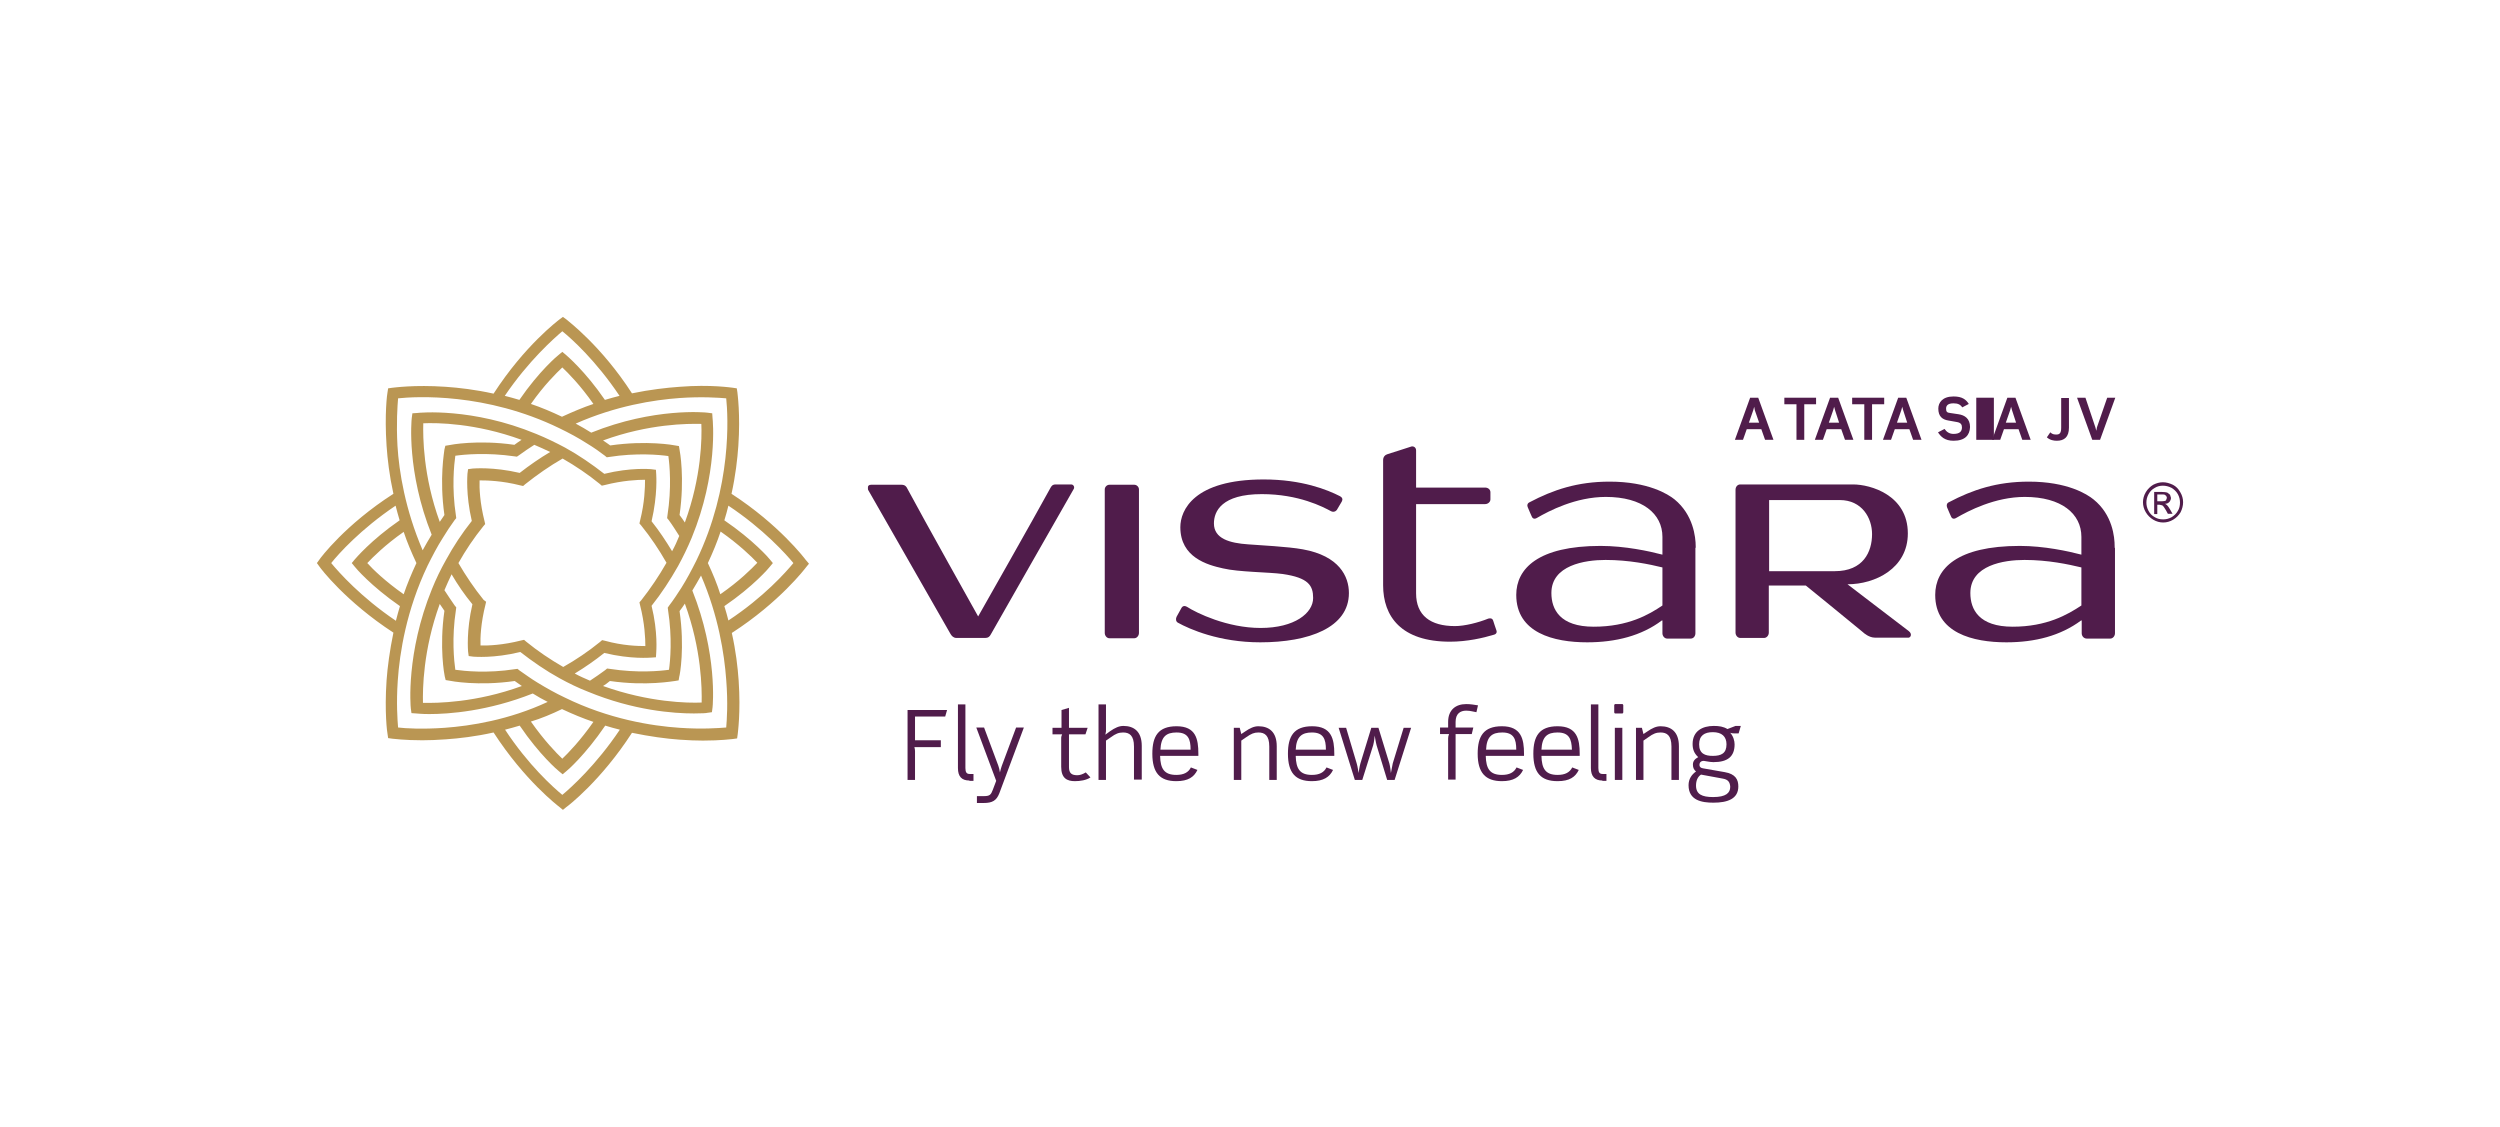 <?xml version="1.0" encoding="UTF-8"?>
<svg width="142px" height="64px" viewBox="0 0 142 64" version="1.1" xmlns="http://www.w3.org/2000/svg" xmlns:xlink="http://www.w3.org/1999/xlink">
    <title>Vistara</title>
    <g id="Taskboard" stroke="none" stroke-width="1" fill="none" fill-rule="evenodd">
        <g id="Vistara">
            <rect id="Rectangle" x="0" y="0" width="142" height="64"></rect>
            <g id="vistara-logo-vector" transform="translate(18, 18)" fill-rule="nonzero">
                <path d="M27.754,13.787 C27.701,13.716 26.253,11.803 23.55,10.048 C23.779,9.003 23.885,8.081 23.938,7.319 C24.062,5.511 23.885,4.342 23.885,4.289 L23.85,4.058 L23.62,4.023 C23.567,4.023 22.401,3.828 20.599,3.97 C19.857,4.023 18.921,4.129 17.896,4.342 C16.147,1.63 14.239,0.213 14.169,0.142 L13.974,0 L13.78,0.142 C13.692,0.213 11.801,1.63 10.035,4.359 C8.992,4.129 8.074,4.023 7.314,3.97 C5.512,3.846 4.346,4.023 4.293,4.023 L4.046,4.058 L4.01,4.289 C3.993,4.342 3.834,5.511 3.957,7.319 C4.01,8.081 4.116,9.003 4.346,10.048 C1.608,11.803 0.194,13.699 0.141,13.787 L0,13.982 L0.141,14.177 C0.194,14.266 1.625,16.162 4.346,17.934 C4.134,18.962 4.01,19.901 3.957,20.646 C3.834,22.453 3.993,23.623 4.01,23.676 L4.046,23.924 L4.293,23.959 C4.328,23.959 4.964,24.048 5.989,24.048 C6.378,24.048 6.819,24.03 7.314,23.995 C8.074,23.942 9.01,23.835 10.035,23.605 C11.801,26.334 13.692,27.77 13.78,27.841 L13.974,28 L14.169,27.841 C14.257,27.787 16.147,26.334 17.896,23.623 C18.921,23.835 19.84,23.959 20.599,24.013 C21.094,24.048 21.536,24.066 21.924,24.066 C22.949,24.066 23.585,23.977 23.62,23.977 L23.868,23.942 L23.903,23.694 C23.903,23.641 24.08,22.471 23.956,20.663 C23.903,19.901 23.797,18.98 23.567,17.952 C26.288,16.197 27.737,14.284 27.79,14.213 L27.949,14.018 L27.754,13.787 Z M22.207,13.982 C22.49,13.38 22.737,12.777 22.931,12.192 C23.991,12.937 24.698,13.628 25.016,13.965 C24.698,14.301 23.991,15.01 22.914,15.754 C22.737,15.187 22.49,14.585 22.207,13.982 M20.599,4.608 C21.871,4.519 22.825,4.59 23.249,4.625 C23.355,5.635 23.585,9.641 21.553,13.841 C21.288,14.372 21.006,14.904 20.705,15.382 C20.476,15.737 20.246,16.091 19.999,16.41 L19.928,16.516 L19.946,16.658 C20.193,18.235 20.069,19.547 19.999,20.043 C19.504,20.114 18.214,20.238 16.624,19.99 L16.483,19.972 L16.377,20.061 C16.112,20.256 15.812,20.468 15.511,20.663 C15.229,20.539 14.928,20.415 14.646,20.256 C15.229,19.901 15.794,19.511 16.324,19.086 C17.843,19.458 18.939,19.352 18.992,19.352 L19.257,19.334 L19.274,19.068 C19.274,19.015 19.38,17.916 19.009,16.41 C19.575,15.701 20.069,14.939 20.511,14.159 C20.794,13.646 21.059,13.096 21.288,12.547 C22.79,8.896 22.49,5.884 22.472,5.742 L22.454,5.476 L22.189,5.441 C22.066,5.423 19.151,5.139 15.582,6.575 C15.299,6.397 14.999,6.22 14.699,6.061 C16.978,5.051 19.133,4.714 20.599,4.608 M20.599,16.711 C20.705,16.57 20.811,16.428 20.9,16.286 C21.854,18.891 21.871,21.142 21.854,21.904 C21.094,21.939 18.868,21.904 16.253,20.965 C16.395,20.876 16.518,20.787 16.642,20.681 C18.727,20.982 20.264,20.681 20.334,20.681 L20.546,20.646 L20.582,20.433 C20.617,20.344 20.9,18.785 20.599,16.711 M9.469,16.073 C8.939,15.418 8.462,14.709 8.038,13.982 C8.445,13.256 8.922,12.547 9.452,11.891 L9.558,11.767 L9.522,11.608 C9.257,10.562 9.222,9.711 9.24,9.286 C9.664,9.286 10.512,9.304 11.554,9.57 L11.713,9.605 L11.837,9.499 C12.508,8.967 13.215,8.471 13.957,8.046 C14.699,8.471 15.405,8.949 16.059,9.481 L16.183,9.587 L16.342,9.552 C17.384,9.286 18.232,9.251 18.638,9.251 C18.638,9.676 18.621,10.527 18.356,11.572 L18.32,11.732 L18.426,11.856 C18.956,12.511 19.433,13.22 19.857,13.965 C19.433,14.709 18.956,15.418 18.426,16.091 L18.32,16.215 L18.356,16.375 C18.621,17.403 18.656,18.271 18.656,18.696 C18.232,18.696 17.384,18.678 16.359,18.395 L16.2,18.359 L16.077,18.466 C15.423,18.997 14.716,19.476 13.992,19.884 C13.25,19.458 12.543,18.98 11.89,18.448 L11.766,18.342 L11.607,18.377 C10.565,18.643 9.717,18.678 9.293,18.661 C9.275,18.235 9.31,17.385 9.575,16.339 L9.611,16.18 L9.469,16.073 Z M20.599,7.549 L20.564,7.337 L20.352,7.301 C20.281,7.284 18.744,7 16.66,7.301 C16.536,7.213 16.395,7.106 16.253,7.018 C18.868,6.061 21.076,6.061 21.836,6.078 C21.871,6.841 21.854,9.073 20.9,11.678 C20.811,11.537 20.705,11.395 20.599,11.253 C20.9,9.162 20.617,7.62 20.599,7.549 M13.921,5.671 C13.321,5.387 12.738,5.139 12.155,4.944 C12.897,3.881 13.603,3.19 13.939,2.871 C14.275,3.19 14.964,3.881 15.706,4.944 C15.123,5.139 14.54,5.387 13.921,5.671 M13.939,0.815 C14.451,1.223 15.847,2.481 17.19,4.484 C16.925,4.554 16.642,4.625 16.359,4.714 C15.229,3.066 14.186,2.197 14.151,2.162 L13.939,1.985 L13.727,2.162 C13.674,2.197 12.632,3.066 11.501,4.714 C11.218,4.625 10.936,4.554 10.671,4.484 C12.031,2.481 13.444,1.241 13.939,0.815 M4.611,4.625 C5.618,4.519 9.593,4.289 13.78,6.327 C14.328,6.592 14.858,6.876 15.352,7.195 C15.706,7.408 16.059,7.656 16.359,7.886 L16.465,7.975 L16.589,7.957 C18.161,7.709 19.469,7.833 19.963,7.904 C20.034,8.4 20.158,9.694 19.91,11.289 L19.893,11.43 L19.981,11.537 C20.193,11.82 20.387,12.139 20.582,12.441 C20.458,12.742 20.334,13.025 20.175,13.309 C19.822,12.724 19.433,12.139 19.009,11.608 C19.363,10.084 19.274,8.985 19.274,8.949 L19.257,8.684 L18.974,8.648 C18.921,8.648 17.843,8.542 16.324,8.914 C15.617,8.365 14.875,7.851 14.098,7.425 C13.568,7.142 13.02,6.876 12.455,6.646 C8.816,5.139 5.812,5.441 5.689,5.458 L5.424,5.476 L5.388,5.742 C5.371,5.866 5.088,8.79 6.519,12.37 C6.342,12.671 6.166,12.954 6.007,13.256 C5.017,10.952 4.664,8.79 4.576,7.319 C4.505,6.025 4.576,5.051 4.611,4.625 M7.243,11.253 C7.155,11.377 7.067,11.519 6.978,11.643 C6.024,9.02 6.024,6.787 6.042,6.043 C6.802,6.008 9.01,6.025 11.625,6.982 C11.483,7.071 11.342,7.177 11.218,7.266 C9.134,6.965 7.579,7.266 7.508,7.284 L7.296,7.319 L7.243,7.532 C7.243,7.62 6.943,9.162 7.243,11.253 M4.929,15.754 C3.869,15.01 3.162,14.319 2.862,13.982 C3.18,13.646 3.869,12.954 4.929,12.21 C5.123,12.795 5.371,13.38 5.653,13.982 C5.371,14.585 5.123,15.187 4.929,15.754 M0.813,13.982 C1.219,13.468 2.473,12.068 4.47,10.722 C4.54,10.987 4.611,11.271 4.699,11.554 C3.056,12.689 2.191,13.734 2.155,13.77 L1.979,13.982 L2.155,14.195 C2.191,14.248 3.056,15.276 4.717,16.428 C4.629,16.711 4.558,16.995 4.487,17.261 C2.491,15.914 1.237,14.496 0.813,13.982 M7.261,23.339 C5.989,23.428 5.035,23.375 4.611,23.322 C4.576,22.896 4.505,21.939 4.593,20.663 C4.699,19.068 5.088,16.641 6.289,14.124 C6.554,13.592 6.837,13.043 7.155,12.547 C7.367,12.192 7.597,11.856 7.826,11.537 L7.915,11.43 L7.897,11.289 C7.65,9.694 7.791,8.4 7.862,7.886 C8.356,7.815 9.646,7.691 11.236,7.922 L11.36,7.939 L11.466,7.868 C11.748,7.656 12.049,7.461 12.349,7.266 C12.649,7.39 12.95,7.532 13.25,7.673 C12.649,8.028 12.066,8.435 11.519,8.861 C9.999,8.506 8.904,8.613 8.851,8.613 L8.586,8.648 L8.551,8.914 C8.551,8.967 8.445,10.066 8.798,11.59 C8.25,12.281 7.756,13.025 7.332,13.805 C7.031,14.337 6.766,14.886 6.537,15.453 C5.053,19.104 5.318,22.116 5.335,22.241 L5.371,22.506 L5.636,22.524 C5.671,22.524 5.936,22.559 6.378,22.559 C7.491,22.559 9.717,22.4 12.261,21.39 C12.543,21.567 12.826,21.727 13.109,21.868 C10.9,22.896 8.727,23.233 7.261,23.339 M6.978,16.304 C7.067,16.428 7.155,16.57 7.243,16.694 C6.943,18.785 7.243,20.344 7.261,20.415 L7.314,20.628 L7.526,20.663 C7.597,20.681 9.151,20.982 11.236,20.681 C11.377,20.77 11.501,20.876 11.642,20.965 C9.028,21.922 6.784,21.939 6.024,21.922 C6.007,21.159 6.024,18.927 6.978,16.304 M13.921,22.276 C14.522,22.559 15.123,22.808 15.706,23.003 C14.964,24.066 14.275,24.775 13.939,25.094 C13.603,24.775 12.914,24.066 12.155,22.985 C12.738,22.808 13.338,22.559 13.921,22.276 M13.939,27.149 C13.427,26.724 12.013,25.466 10.688,23.446 C10.953,23.375 11.236,23.304 11.519,23.215 C12.649,24.881 13.692,25.767 13.745,25.803 L13.957,25.98 L14.169,25.803 C14.222,25.767 15.246,24.881 16.377,23.215 C16.66,23.304 16.925,23.375 17.207,23.446 C15.865,25.448 14.451,26.724 13.939,27.149 M23.249,23.322 C22.808,23.357 21.871,23.428 20.599,23.339 C19.009,23.233 16.571,22.843 14.08,21.62 C13.55,21.372 13.02,21.071 12.526,20.77 C12.172,20.557 11.837,20.309 11.501,20.078 L11.395,19.99 L11.254,20.008 C9.664,20.256 8.374,20.114 7.862,20.043 C7.791,19.547 7.65,18.235 7.897,16.641 L7.915,16.499 L7.826,16.392 C7.632,16.109 7.438,15.825 7.243,15.524 C7.367,15.223 7.508,14.922 7.65,14.62 C8.003,15.223 8.392,15.79 8.833,16.322 C8.48,17.846 8.586,18.944 8.586,18.997 L8.621,19.263 L8.886,19.299 C8.939,19.299 10.035,19.405 11.554,19.033 C12.261,19.582 13.003,20.096 13.78,20.522 C14.292,20.805 14.84,21.071 15.388,21.284 C18.002,22.365 20.281,22.524 21.412,22.524 C21.871,22.524 22.136,22.506 22.172,22.489 L22.437,22.453 L22.472,22.187 C22.49,22.063 22.755,19.122 21.324,15.542 C21.5,15.258 21.659,14.975 21.818,14.691 C22.808,16.977 23.143,19.157 23.249,20.61 C23.355,21.939 23.285,22.896 23.249,23.322 M23.373,17.243 C23.302,16.977 23.232,16.694 23.143,16.428 C24.804,15.294 25.687,14.248 25.723,14.195 L25.899,13.982 L25.723,13.77 C25.687,13.716 24.804,12.689 23.143,11.554 C23.232,11.271 23.302,11.005 23.373,10.722 C25.369,12.051 26.641,13.468 27.065,13.982 C26.641,14.496 25.387,15.914 23.373,17.243" id="Shape" fill="#BA9653"></path>
                <path d="M35.687,22.701 L33.973,22.701 L33.973,24.048 L35.439,24.048 L35.439,24.438 L33.938,24.438 C33.938,24.438 33.973,24.562 33.973,24.668 L33.973,26.299 L33.549,26.299 L33.549,22.329 L35.793,22.329 L35.687,22.701 Z" id="Path" fill="#501C4B"></path>
                <path d="M37.065,26.334 C36.623,26.334 36.411,26.104 36.411,25.625 L36.411,22.01 L36.835,22.01 L36.835,25.625 C36.835,25.873 36.906,25.962 37.082,25.962 L37.294,25.962 L37.294,26.352 L37.065,26.352 L37.065,26.334 Z" id="Path" fill="#501C4B"></path>
                <path d="M38.761,27.061 C38.602,27.468 38.372,27.61 37.877,27.61 L37.489,27.61 L37.489,27.22 L37.877,27.22 C38.213,27.22 38.284,27.149 38.39,26.866 L38.584,26.352 L37.453,23.322 L37.895,23.322 L38.708,25.501 C38.743,25.59 38.778,25.749 38.796,25.873 C38.831,25.732 38.867,25.59 38.902,25.501 L39.715,23.322 L40.156,23.322 L38.761,27.061 Z" id="Path" fill="#501C4B"></path>
                <path d="M43.054,26.37 C42.612,26.37 42.276,26.21 42.276,25.554 L42.276,23.924 C42.276,23.818 42.312,23.765 42.329,23.711 L41.782,23.711 L41.782,23.339 L42.294,23.339 L42.294,22.329 L42.718,22.205 L42.718,23.339 L43.778,23.339 L43.654,23.711 L42.718,23.711 L42.718,25.572 C42.718,25.927 42.877,26.033 43.195,26.033 C43.336,26.033 43.495,25.98 43.672,25.873 L43.937,26.157 C43.707,26.316 43.354,26.37 43.054,26.37" id="Path" fill="#501C4B"></path>
                <path d="M46.41,26.299 L46.41,24.403 C46.41,23.765 46.145,23.605 45.792,23.605 C45.545,23.605 45.368,23.676 45.103,23.871 L44.82,24.066 L44.82,26.299 L44.396,26.299 L44.396,22.01 L44.82,22.01 L44.82,23.534 L44.785,23.729 L45.05,23.534 C45.333,23.339 45.562,23.233 45.81,23.233 C46.41,23.233 46.852,23.552 46.852,24.367 L46.852,26.281 L46.41,26.281 L46.41,26.299 Z" id="Path" fill="#501C4B"></path>
                <path d="M47.894,24.934 C47.912,25.661 48.124,26.015 48.813,26.015 C49.237,26.015 49.502,25.873 49.643,25.59 L50.014,25.732 C49.82,26.139 49.484,26.37 48.813,26.37 C47.877,26.37 47.453,25.891 47.453,24.81 C47.453,23.818 47.788,23.251 48.831,23.251 C49.926,23.251 50.067,23.977 50.067,24.81 L50.067,24.934 L47.894,24.934 L47.894,24.934 Z M48.831,23.605 C48.248,23.605 47.947,23.835 47.912,24.58 L49.626,24.58 C49.626,23.977 49.484,23.605 48.831,23.605" id="Shape" fill="#501C4B"></path>
                <path d="M54.095,26.299 L54.095,24.403 C54.095,23.765 53.83,23.605 53.477,23.605 C53.23,23.605 53.071,23.676 52.788,23.871 L52.505,24.066 L52.505,26.299 L52.081,26.299 L52.081,23.339 L52.417,23.339 L52.505,23.694 L52.717,23.552 C53,23.357 53.23,23.251 53.477,23.251 C54.078,23.251 54.519,23.57 54.519,24.385 L54.519,26.299 L54.095,26.299 L54.095,26.299 Z" id="Path" fill="#501C4B"></path>
                <path d="M55.597,24.934 C55.615,25.661 55.827,26.015 56.516,26.015 C56.94,26.015 57.205,25.873 57.346,25.59 L57.717,25.732 C57.523,26.139 57.169,26.37 56.516,26.37 C55.579,26.37 55.155,25.891 55.155,24.81 C55.155,23.818 55.491,23.251 56.533,23.251 C57.629,23.251 57.788,23.977 57.788,24.81 L57.788,24.934 L55.597,24.934 L55.597,24.934 Z M56.516,23.605 C55.95,23.605 55.632,23.835 55.597,24.58 L57.311,24.58 C57.311,23.977 57.169,23.605 56.516,23.605" id="Shape" fill="#501C4B"></path>
                <path d="M61.215,26.299 L60.791,26.299 L60.19,24.332 C60.137,24.137 60.084,23.782 60.084,23.782 C60.084,23.782 60.049,24.154 59.996,24.332 L59.378,26.299 L58.954,26.299 L58.035,23.339 L58.459,23.339 L59.06,25.359 C59.113,25.519 59.166,25.909 59.166,25.909 C59.166,25.909 59.219,25.537 59.272,25.359 L59.89,23.339 L60.296,23.339 L60.915,25.359 C60.968,25.537 61.003,25.909 61.003,25.909 C61.003,25.909 61.074,25.519 61.109,25.359 L61.727,23.339 L62.151,23.339 L61.215,26.299 Z" id="Path" fill="#501C4B"></path>
                <path d="M65.861,22.453 C65.755,22.435 65.667,22.418 65.596,22.4 C65.508,22.382 65.42,22.365 65.278,22.365 C64.96,22.365 64.678,22.524 64.678,23.003 L64.678,23.322 L65.685,23.322 L65.596,23.694 L64.678,23.694 L64.678,26.281 L64.254,26.281 L64.254,23.942 C64.254,23.853 64.271,23.782 64.307,23.694 L63.794,23.694 L63.794,23.322 L64.254,23.322 L64.254,23.003 C64.254,22.329 64.678,21.992 65.278,21.992 C65.561,21.992 65.685,22.028 65.95,22.063 L65.861,22.453 Z" id="Path" fill="#501C4B"></path>
                <path d="M66.391,24.934 C66.409,25.661 66.621,26.015 67.31,26.015 C67.734,26.015 67.999,25.873 68.14,25.59 L68.511,25.732 C68.317,26.139 67.964,26.37 67.31,26.37 C66.374,26.37 65.932,25.891 65.932,24.81 C65.932,23.818 66.268,23.251 67.31,23.251 C68.405,23.251 68.564,23.977 68.564,24.81 L68.564,24.934 L66.391,24.934 L66.391,24.934 Z M67.328,23.605 C66.745,23.605 66.444,23.835 66.409,24.58 L68.123,24.58 C68.123,23.977 67.981,23.605 67.328,23.605" id="Shape" fill="#501C4B"></path>
                <path d="M69.554,24.934 C69.571,25.661 69.783,26.015 70.472,26.015 C70.896,26.015 71.161,25.873 71.303,25.59 L71.674,25.732 C71.479,26.139 71.144,26.37 70.472,26.37 C69.518,26.37 69.094,25.891 69.094,24.81 C69.094,23.818 69.43,23.251 70.472,23.251 C71.568,23.251 71.727,23.977 71.727,24.81 L71.727,24.934 L69.554,24.934 L69.554,24.934 Z M70.472,23.605 C69.889,23.605 69.589,23.835 69.554,24.58 L71.285,24.58 C71.267,23.977 71.126,23.605 70.472,23.605" id="Shape" fill="#501C4B"></path>
                <path d="M73.016,26.334 C72.592,26.334 72.363,26.104 72.363,25.625 L72.363,22.01 L72.787,22.01 L72.787,25.625 C72.787,25.873 72.857,25.962 73.034,25.962 L73.246,25.962 L73.246,26.352 L73.016,26.352 L73.016,26.334 Z" id="Path" fill="#501C4B"></path>
                <path d="M74.166,22.524 L73.723,22.524 L73.688,22.471 L73.688,22.046 L73.723,21.992 L74.166,21.992 L74.202,22.046 L74.202,22.471 L74.166,22.524 Z M73.723,23.339 L74.148,23.339 L74.148,26.299 L73.723,26.299 L73.723,23.339 Z" id="Shape" fill="#501C4B"></path>
                <path d="M76.938,26.299 L76.938,24.403 C76.938,23.765 76.673,23.605 76.32,23.605 C76.073,23.605 75.896,23.676 75.631,23.871 L75.348,24.066 L75.348,26.299 L74.924,26.299 L74.924,23.339 L75.26,23.339 L75.348,23.694 L75.56,23.552 C75.843,23.357 76.073,23.251 76.32,23.251 C76.921,23.251 77.362,23.57 77.362,24.385 L77.362,26.299 L76.938,26.299 L76.938,26.299 Z" id="Path" fill="#501C4B"></path>
                <path d="M80.754,23.658 L80.542,23.658 C80.489,23.658 80.383,23.658 80.277,23.623 C80.454,23.818 80.525,24.084 80.525,24.278 C80.525,24.97 80.136,25.289 79.323,25.289 C79.182,25.289 79.111,25.271 78.988,25.253 L78.776,25.218 C78.599,25.218 78.528,25.324 78.528,25.448 C78.528,25.554 78.599,25.625 78.74,25.643 L79.959,25.856 C80.595,25.962 80.737,26.299 80.737,26.671 C80.737,27.38 80.118,27.592 79.323,27.592 C78.67,27.592 77.91,27.468 77.91,26.6 C77.91,26.246 78.087,25.997 78.334,25.82 C78.228,25.732 78.157,25.625 78.157,25.43 C78.157,25.235 78.263,25.111 78.458,25.005 C78.228,24.792 78.14,24.562 78.14,24.261 C78.14,23.516 78.705,23.233 79.341,23.233 C79.641,23.233 79.889,23.268 80.118,23.41 L80.578,23.233 L80.878,23.233 L80.754,23.658 Z M79.871,26.228 L78.617,25.997 C78.422,26.122 78.334,26.352 78.334,26.618 C78.334,27.114 78.67,27.273 79.306,27.273 C80.03,27.273 80.277,27.043 80.277,26.689 C80.26,26.423 80.154,26.281 79.871,26.228 M79.288,23.587 C78.811,23.587 78.511,23.782 78.511,24.278 C78.511,24.81 78.846,24.934 79.288,24.934 C79.765,24.934 80.065,24.792 80.065,24.278 C80.065,23.835 79.8,23.587 79.288,23.587" id="Shape" fill="#501C4B"></path>
                <path d="M31.482,9.534 L33.213,9.534 C33.425,9.534 33.496,9.676 33.514,9.711 C34.432,11.43 37.559,17.013 37.559,17.013 C37.559,17.013 40.739,11.413 41.676,9.694 C41.711,9.641 41.764,9.516 41.958,9.516 L42.842,9.516 C42.983,9.516 43.054,9.676 42.983,9.782 C41.905,11.678 38.92,16.889 38.284,18.023 C38.213,18.165 38.125,18.235 37.966,18.235 L36.323,18.235 C36.164,18.235 36.058,18.129 35.987,18.005 C35.351,16.889 32.383,11.696 31.305,9.818 C31.305,9.747 31.235,9.534 31.482,9.534" id="Path" fill="#501C4B"></path>
                <path d="M57.611,11.041 C57.152,10.792 55.774,10.066 53.671,10.066 C51.392,10.066 50.951,11.041 50.951,11.732 C50.951,12.6 51.852,12.848 52.894,12.919 C53.53,12.972 55.138,13.043 56.003,13.203 C58.07,13.575 58.618,14.744 58.618,15.684 C58.618,17.651 56.339,18.484 53.583,18.484 C51.251,18.484 49.573,17.739 48.901,17.367 C48.778,17.296 48.778,17.137 48.831,17.03 C49.007,16.711 48.954,16.818 49.096,16.552 C49.166,16.41 49.29,16.392 49.414,16.463 C49.961,16.818 51.71,17.668 53.601,17.668 C55.544,17.668 56.586,16.818 56.586,15.967 C56.586,15.258 56.321,14.815 54.855,14.603 C54.078,14.496 52.346,14.496 51.463,14.284 C50.58,14.089 49.043,13.663 49.043,11.944 C49.043,10.987 49.802,9.233 53.777,9.233 C55.95,9.233 57.399,9.818 58.123,10.19 C58.247,10.261 58.282,10.367 58.212,10.491 C58.088,10.686 58.053,10.775 57.929,10.97 C57.841,11.076 57.717,11.094 57.611,11.041" id="Path" fill="#501C4B"></path>
                <path d="M46.428,9.534 L45.015,9.534 C44.873,9.534 44.75,9.658 44.75,9.8 L44.75,17.952 C44.75,18.111 44.873,18.253 45.015,18.253 L46.428,18.253 C46.569,18.253 46.693,18.111 46.693,17.952 L46.693,9.8 C46.693,9.658 46.569,9.534 46.428,9.534" id="Path" fill="#501C4B"></path>
                <path d="M66.992,17.792 C66.868,17.438 66.921,17.58 66.815,17.261 C66.762,17.084 66.603,17.119 66.533,17.137 C65.967,17.367 65.19,17.562 64.642,17.562 C63.247,17.562 62.434,16.959 62.434,15.701 L62.434,10.633 L66.356,10.633 C66.515,10.633 66.656,10.509 66.656,10.367 L66.656,9.959 C66.656,9.8 66.515,9.694 66.356,9.694 L62.434,9.694 L62.434,7.585 C62.434,7.39 62.257,7.319 62.134,7.372 C61.798,7.478 61.162,7.691 60.809,7.797 C60.685,7.833 60.561,7.939 60.561,8.134 L60.561,15.241 C60.561,17.013 61.586,18.448 64.36,18.448 C65.331,18.448 66.25,18.235 66.833,18.058 C66.921,18.041 67.063,17.97 66.992,17.792" id="Path" fill="#501C4B"></path>
                <path d="M90.418,17.846 C89.429,17.084 87.203,15.4 86.938,15.187 C88.51,15.187 90.365,14.284 90.365,12.299 C90.365,10.119 88.245,9.516 87.256,9.516 L80.843,9.516 C80.701,9.516 80.578,9.641 80.578,9.818 L80.578,17.934 C80.578,18.094 80.701,18.235 80.843,18.235 L82.203,18.235 C82.344,18.235 82.468,18.094 82.468,17.934 L82.468,15.258 L84.57,15.258 C84.57,15.258 86.973,17.208 87.803,17.899 C87.874,17.97 88.174,18.218 88.492,18.218 L90.365,18.218 C90.506,18.253 90.648,18.023 90.418,17.846 M82.486,14.443 L82.486,10.403 L86.496,10.403 C87.768,10.403 88.333,11.43 88.333,12.334 C88.333,13.344 87.839,14.443 86.213,14.443 L82.486,14.443 L82.486,14.443 Z" id="Shape" fill="#501C4B"></path>
                <path d="M78.316,13.114 L78.316,13.043 C78.316,12.494 78.175,11.235 77.115,10.367 C76.744,10.066 75.613,9.357 73.423,9.357 C71.603,9.357 70.225,9.818 68.882,10.527 C68.759,10.58 68.723,10.704 68.776,10.81 C68.935,11.165 68.9,11.129 69.006,11.342 C69.059,11.466 69.165,11.501 69.306,11.413 C69.978,11.023 71.497,10.225 73.211,10.225 C75.295,10.225 76.426,11.182 76.426,12.494 L76.426,13.504 C75.684,13.309 74.306,13.008 72.91,13.008 C69.359,13.008 68.123,14.301 68.123,15.79 C68.123,17.952 70.26,18.484 72.151,18.484 C73.776,18.484 75.242,18.111 76.391,17.243 L76.426,17.243 C76.426,17.651 76.426,17.97 76.426,17.97 C76.426,18.129 76.55,18.271 76.691,18.271 L78.034,18.271 C78.193,18.271 78.299,18.129 78.299,17.97 L78.299,13.114 L78.316,13.114 Z M72.522,17.597 C70.614,17.597 70.119,16.623 70.119,15.684 C70.119,14.106 72.009,13.805 73.193,13.805 C74.536,13.805 75.702,14.053 76.426,14.23 L76.426,16.392 C75.666,16.906 74.483,17.597 72.522,17.597" id="Shape" fill="#501C4B"></path>
                <path d="M102.113,13.114 L102.113,13.043 C102.113,12.494 101.99,11.235 100.912,10.367 C100.541,10.066 99.428,9.357 97.237,9.357 C95.418,9.357 94.04,9.818 92.697,10.527 C92.573,10.58 92.556,10.704 92.591,10.81 C92.75,11.165 92.715,11.129 92.821,11.342 C92.874,11.466 92.98,11.501 93.121,11.413 C93.792,11.023 95.312,10.225 97.008,10.225 C99.092,10.225 100.223,11.182 100.223,12.494 L100.223,13.504 C99.481,13.309 98.103,13.008 96.725,13.008 C93.156,13.008 91.92,14.301 91.92,15.79 C91.92,17.952 94.057,18.484 95.965,18.484 C97.591,18.484 99.039,18.111 100.205,17.243 L100.241,17.243 C100.241,17.651 100.241,17.97 100.241,17.97 C100.241,18.129 100.364,18.271 100.523,18.271 L101.866,18.271 C102.007,18.271 102.131,18.129 102.131,17.97 L102.131,13.114 L102.113,13.114 Z M96.319,17.597 C94.411,17.597 93.916,16.623 93.916,15.684 C93.916,14.106 95.806,13.805 96.99,13.805 C98.333,13.805 99.481,14.053 100.223,14.23 L100.223,16.392 C99.446,16.906 98.262,17.597 96.319,17.597" id="Shape" fill="#501C4B"></path>
                <path d="M82.256,6.982 L82.044,6.38 L81.214,6.38 L81.002,6.982 L80.542,6.982 L81.408,4.59 L81.867,4.59 L82.733,6.982 L82.256,6.982 Z M81.673,5.299 L81.638,5.104 L81.585,5.299 L81.337,6.008 L81.92,6.008 L81.673,5.299 Z" id="Shape" fill="#501C4B"></path>
                <polygon id="Path" fill="#501C4B" points="84.482 4.962 84.482 6.982 84.04 6.982 84.04 4.962 83.351 4.962 83.351 4.59 85.153 4.59 85.153 4.962"></polygon>
                <path d="M86.796,6.982 L86.584,6.38 L85.754,6.38 L85.542,6.982 L85.083,6.982 L85.948,4.59 L86.408,4.59 L87.273,6.982 L86.796,6.982 Z M86.231,5.299 L86.178,5.104 L86.125,5.299 L85.878,6.008 L86.461,6.008 L86.231,5.299 Z" id="Shape" fill="#501C4B"></path>
                <polygon id="Path" fill="#501C4B" points="88.333 4.962 88.333 6.982 87.892 6.982 87.892 4.962 87.203 4.962 87.203 4.59 89.022 4.59 89.022 4.962"></polygon>
                <path d="M90.665,6.982 L90.453,6.38 L89.623,6.38 L89.411,6.982 L88.952,6.982 L89.817,4.59 L90.277,4.59 L91.142,6.982 L90.665,6.982 Z M90.1,5.299 L90.047,5.104 L89.994,5.299 L89.747,6.008 L90.33,6.008 L90.1,5.299 Z" id="Shape" fill="#501C4B"></path>
                <path d="M92.962,7.035 C92.467,7.035 92.238,6.805 92.079,6.557 L92.45,6.362 C92.556,6.522 92.715,6.646 92.962,6.646 C93.333,6.646 93.439,6.486 93.439,6.273 C93.439,6.114 93.368,6.008 93.156,5.972 L92.662,5.884 C92.326,5.83 92.096,5.653 92.096,5.21 C92.096,4.873 92.326,4.519 92.962,4.519 C93.457,4.519 93.669,4.696 93.828,4.944 L93.457,5.139 C93.351,4.98 93.209,4.909 92.962,4.909 C92.644,4.909 92.538,5.033 92.538,5.21 C92.538,5.387 92.591,5.441 92.768,5.458 L93.245,5.529 C93.598,5.582 93.898,5.777 93.898,6.256 C93.881,6.716 93.616,7.035 92.962,7.035" id="Path" fill="#501C4B"></path>
                <rect id="Rectangle" fill="#501C4B" x="94.252" y="4.59" width="1" height="2.392"></rect>
                <path d="M96.866,6.982 L96.654,6.38 L95.824,6.38 L95.612,6.982 L95.153,6.982 L96.018,4.59 L96.478,4.59 L97.343,6.982 L96.866,6.982 Z M96.283,5.299 L96.23,5.104 L96.177,5.299 L95.93,6.008 L96.513,6.008 L96.283,5.299 Z" id="Shape" fill="#501C4B"></path>
                <path d="M98.827,7.035 C98.651,7.035 98.439,7 98.262,6.841 L98.456,6.557 C98.58,6.681 98.704,6.681 98.81,6.681 C99.004,6.681 99.075,6.575 99.075,6.291 L99.075,4.608 L99.516,4.608 L99.516,6.291 C99.516,6.823 99.251,7.035 98.827,7.035" id="Path" fill="#501C4B"></path>
                <polygon id="Path" fill="#501C4B" points="101.283 6.982 100.841 6.982 99.976 4.59 100.453 4.59 101.018 6.273 101.071 6.468 101.106 6.273 101.689 4.59 102.149 4.59"></polygon>
                <path d="M104.852,9.392 C105.046,9.392 105.223,9.446 105.417,9.534 C105.594,9.623 105.735,9.765 105.841,9.959 C105.947,10.137 106,10.332 106,10.527 C106,10.722 105.947,10.916 105.859,11.094 C105.753,11.271 105.611,11.413 105.435,11.519 C105.258,11.625 105.064,11.678 104.869,11.678 C104.675,11.678 104.481,11.625 104.304,11.519 C104.127,11.413 103.986,11.271 103.88,11.094 C103.774,10.916 103.721,10.722 103.721,10.527 C103.721,10.332 103.774,10.137 103.88,9.959 C103.986,9.782 104.127,9.641 104.304,9.534 C104.481,9.446 104.657,9.392 104.852,9.392 M104.852,9.587 C104.693,9.587 104.534,9.623 104.392,9.711 C104.233,9.8 104.127,9.906 104.039,10.066 C103.951,10.225 103.915,10.385 103.915,10.544 C103.915,10.704 103.951,10.863 104.039,11.023 C104.127,11.182 104.233,11.289 104.392,11.377 C104.534,11.466 104.693,11.501 104.869,11.501 C105.028,11.501 105.187,11.466 105.346,11.377 C105.488,11.289 105.611,11.182 105.7,11.023 C105.788,10.881 105.823,10.722 105.823,10.544 C105.823,10.385 105.788,10.225 105.7,10.066 C105.611,9.906 105.488,9.8 105.346,9.711 C105.17,9.623 105.011,9.587 104.852,9.587 M104.357,11.165 L104.357,9.942 L104.781,9.942 C104.922,9.942 105.028,9.959 105.099,9.977 L105.258,10.101 L105.311,10.278 C105.311,10.367 105.276,10.438 105.223,10.509 C105.152,10.58 105.081,10.615 104.975,10.615 L105.081,10.686 C105.134,10.739 105.187,10.81 105.258,10.934 L105.399,11.182 L105.134,11.182 L105.028,10.987 C104.94,10.828 104.869,10.739 104.816,10.704 L104.657,10.668 L104.534,10.668 L104.534,11.2 L104.357,11.2 L104.357,11.165 Z M104.551,10.473 L104.799,10.473 C104.905,10.473 104.993,10.456 105.028,10.42 L105.081,10.278 L105.046,10.172 L104.958,10.101 C104.922,10.084 104.852,10.084 104.763,10.084 L104.534,10.084 L104.534,10.473 L104.551,10.473 Z" id="Shape" fill="#501C4B"></path>
            </g>
        </g>
    </g>
</svg>